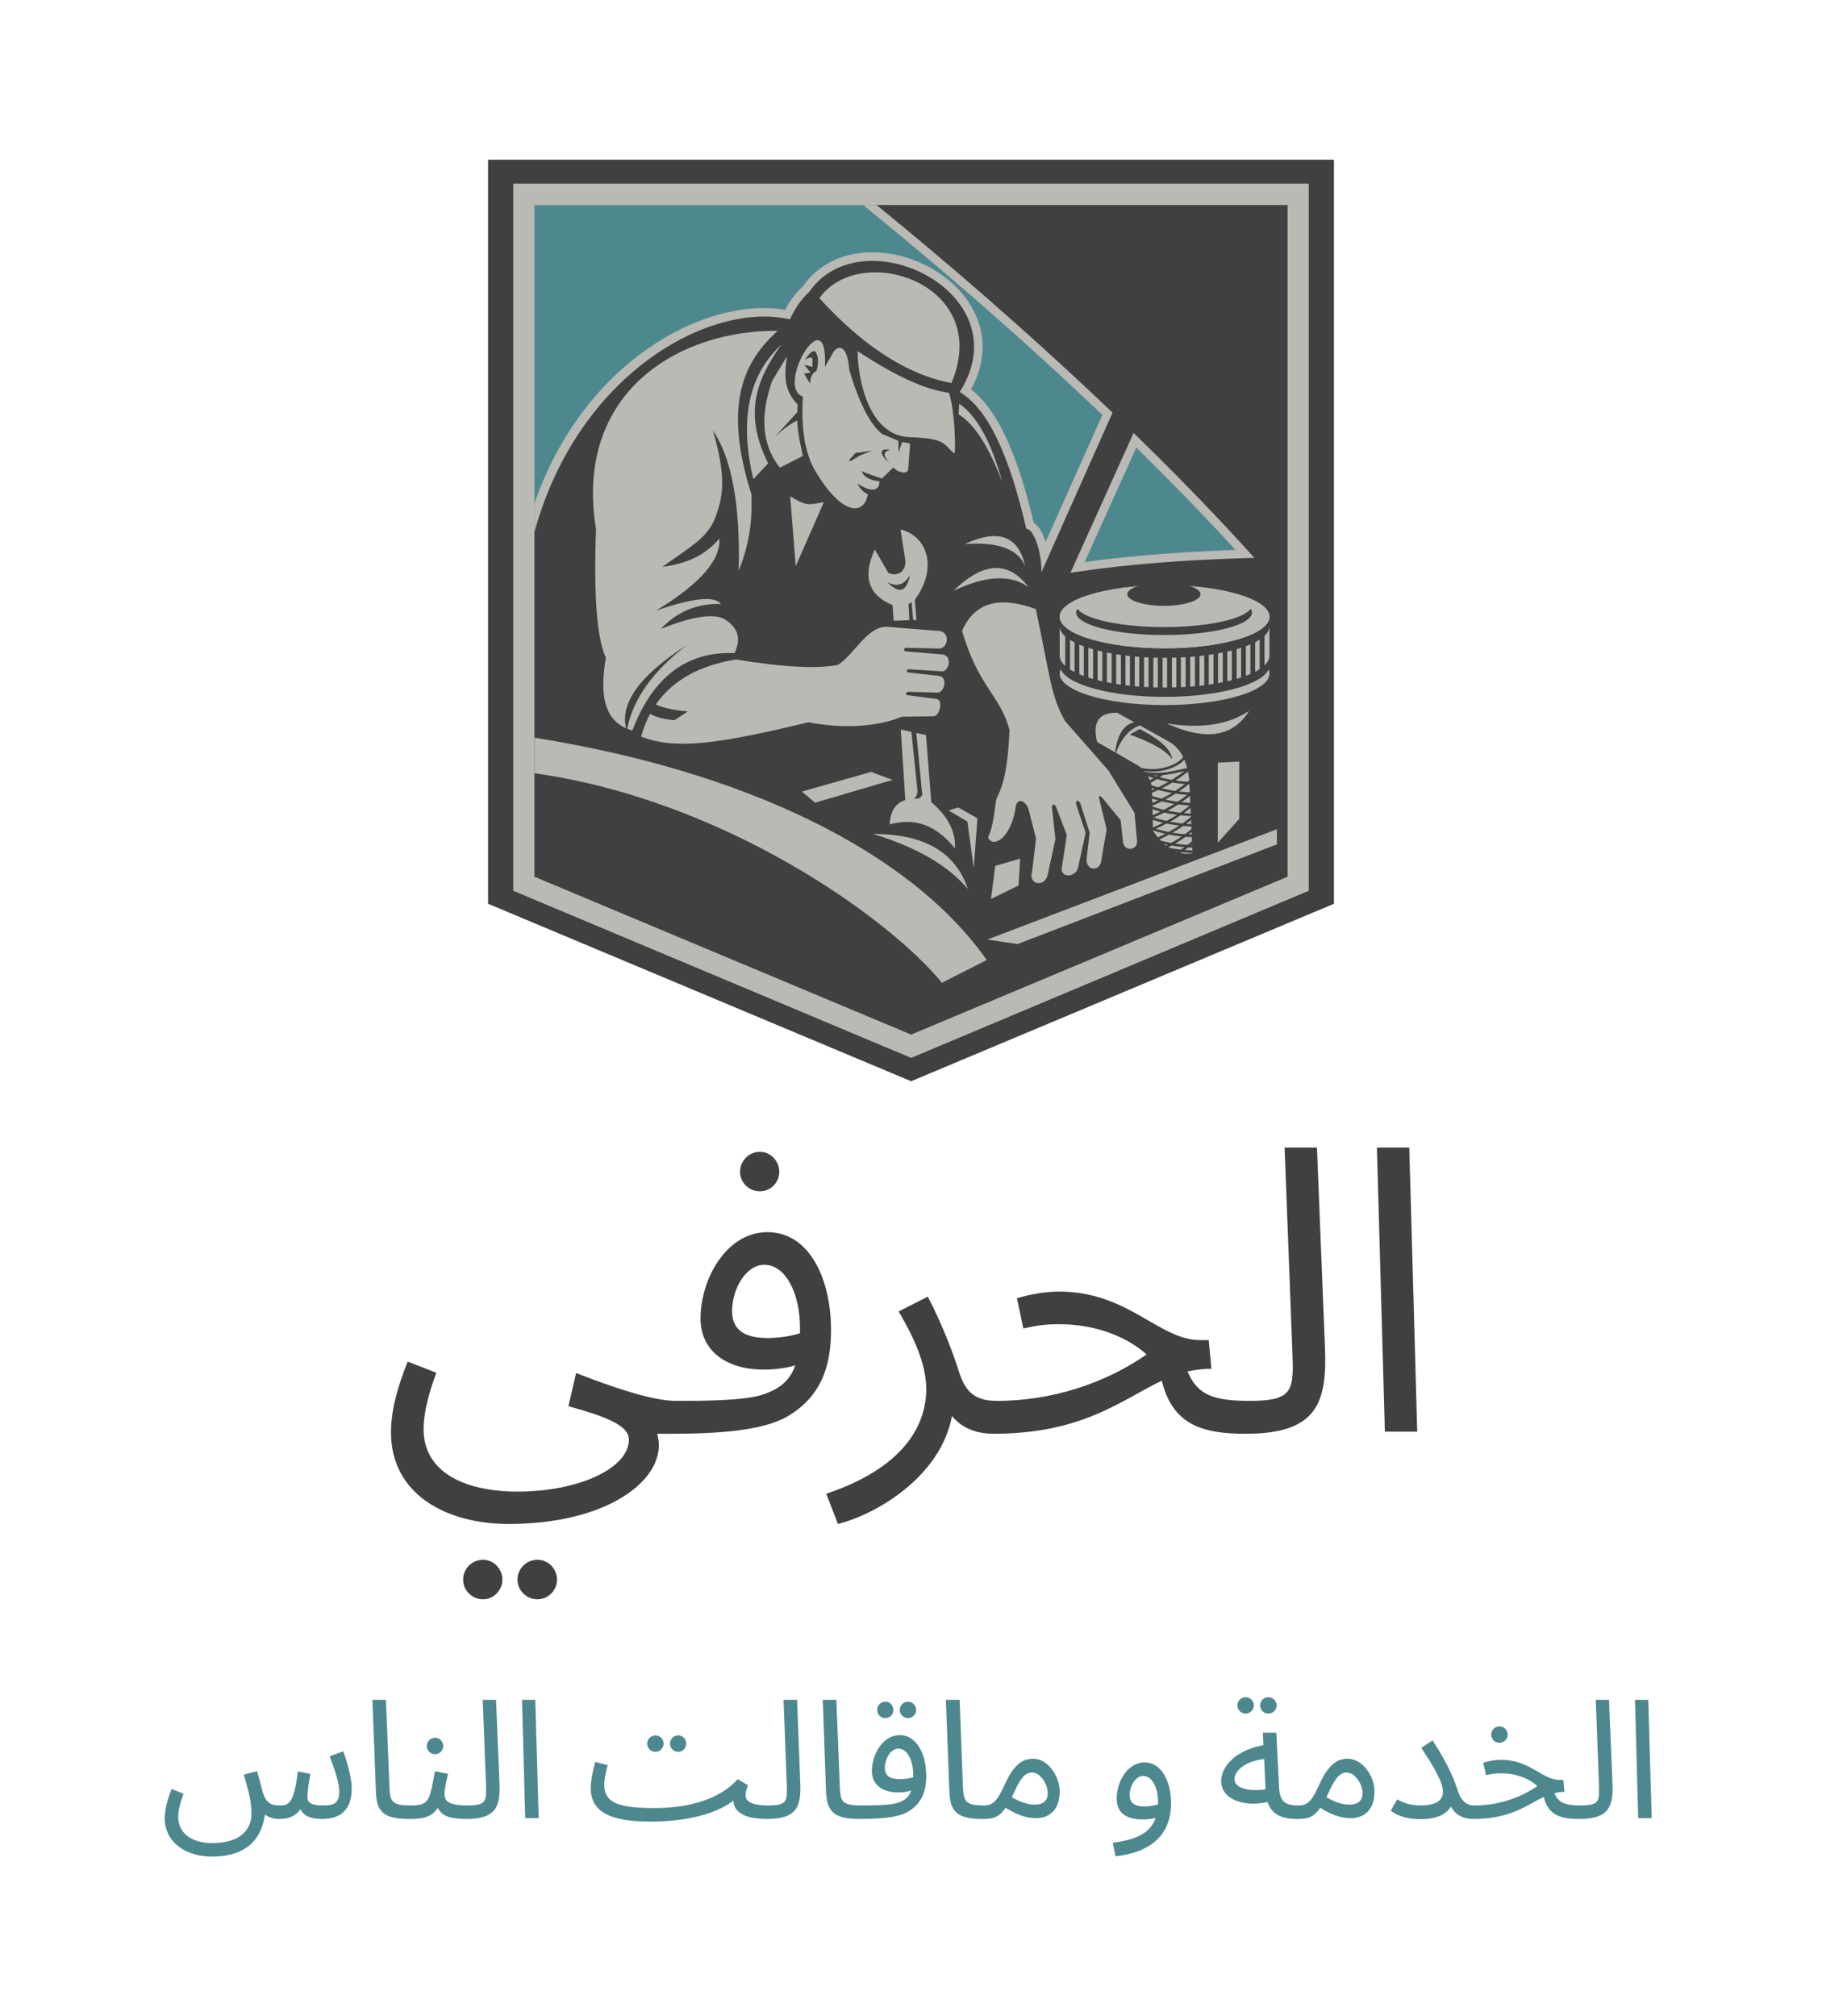 <svg xmlns="http://www.w3.org/2000/svg" version="1.1" xmlns:xlink="http://www.w3.org/1999/xlink" xmlns:svgjs="http://svgjs.dev/svgjs" viewBox="0 0 6.869 7.601"><g transform="matrix(1,0,0,1,0.602,4.326)"><g><path d=" M 0.872 1.073 C 0.872 1.306 1.078 1.419 1.316 1.419 C 1.67 1.419 1.882 1.269 1.882 1.122 C 1.882 1.104 1.879 1.097 1.876 1.079 L 1.931 1.079 C 1.975 1.079 2.006 1.047 2.006 1.014 C 2.006 0.982 1.988 0.955 1.946 0.955 C 1.885 0.955 1.777 0.931 1.57 0.85 L 1.541 0.975 C 1.685 1.015 1.769 1.048 1.769 1.101 C 1.769 1.209 1.58 1.297 1.349 1.297 C 1.157 1.297 0.995 1.228 0.995 1.062 C 0.995 1.002 1.012 0.933 1.043 0.849 L 0.935 0.807 C 0.892 0.913 0.872 1 0.872 1.073 M 1.424 1.703 C 1.465 1.703 1.498 1.669 1.498 1.629 C 1.498 1.588 1.465 1.554 1.424 1.554 C 1.382 1.554 1.349 1.588 1.349 1.629 C 1.349 1.669 1.382 1.703 1.424 1.703 M 1.219 1.703 C 1.259 1.703 1.292 1.669 1.292 1.629 C 1.292 1.588 1.259 1.554 1.219 1.554 C 1.177 1.554 1.144 1.588 1.144 1.629 C 1.144 1.669 1.177 1.703 1.219 1.703 M 2.263 0.165 C 2.303 0.165 2.336 0.132 2.336 0.091 C 2.336 0.051 2.303 0.016 2.263 0.016 C 2.221 0.016 2.188 0.051 2.188 0.091 C 2.188 0.132 2.221 0.165 2.263 0.165 M 1.928 1.079 C 2.101 1.079 2.273 1.068 2.366 1.014 C 2.485 0.944 2.531 0.838 2.531 0.688 C 2.531 0.499 2.452 0.319 2.291 0.319 C 2.138 0.319 2.039 0.493 2.039 0.646 C 2.039 0.757 2.125 0.837 2.278 0.837 C 2.318 0.837 2.36 0.832 2.396 0.821 C 2.377 0.877 2.339 0.909 2.275 0.931 C 2.204 0.955 2.042 0.955 1.943 0.955 M 2.158 0.616 C 2.158 0.535 2.209 0.442 2.279 0.442 C 2.363 0.442 2.414 0.555 2.414 0.679 C 2.414 0.687 2.414 0.694 2.414 0.7 C 2.377 0.712 2.332 0.718 2.291 0.718 C 2.194 0.718 2.158 0.679 2.158 0.616 M 2.557 1.419 C 2.707 1.381 2.945 1.238 2.987 1.012 C 3.019 1.051 3.068 1.079 3.145 1.079 C 3.188 1.079 3.22 1.047 3.22 1.014 C 3.22 0.982 3.202 0.955 3.16 0.955 C 3.082 0.955 3.04 0.931 3.013 0.844 C 2.99 0.771 2.951 0.669 2.896 0.562 L 2.786 0.618 C 2.839 0.708 2.89 0.813 2.89 0.91 C 2.89 1.048 2.804 1.208 2.513 1.305 M 3.142 1.079 C 3.481 1.079 3.626 0.951 3.778 0.879 C 3.82 1.05 3.937 1.079 4.097 1.079 C 4.141 1.079 4.172 1.047 4.172 1.014 C 4.172 0.982 4.154 0.955 4.112 0.955 C 3.974 0.955 3.913 0.934 3.875 0.844 C 3.904 0.838 3.932 0.834 3.965 0.834 L 3.955 0.726 L 3.923 0.726 C 3.767 0.726 3.653 0.543 3.391 0.543 C 3.34 0.543 3.286 0.552 3.232 0.568 L 3.256 0.682 C 3.31 0.67 3.341 0.666 3.391 0.666 C 3.526 0.666 3.643 0.711 3.721 0.78 C 3.56 0.891 3.362 0.955 3.155 0.955 M 4.094 1.079 C 4.364 1.079 4.402 0.963 4.393 0.75 L 4.363 0 L 4.241 0 L 4.27 0.763 C 4.276 0.915 4.277 0.955 4.108 0.955 M 4.619 1.071 L 4.741 1.071 L 4.711 0 L 4.589 0" fill="#404040" fill-rule="nonzero"></path></g><g><path d=" M 0.196 2.673 C 0.343 2.673 0.386 2.591 0.397 2.514 C 0.409 2.524 0.426 2.531 0.45 2.531 C 0.489 2.531 0.512 2.52 0.531 2.494 C 0.542 2.519 0.568 2.531 0.613 2.531 C 0.677 2.531 0.724 2.501 0.724 2.416 C 0.724 2.379 0.708 2.317 0.692 2.276 L 0.641 2.295 C 0.659 2.343 0.677 2.395 0.677 2.426 C 0.677 2.477 0.652 2.48 0.614 2.48 C 0.564 2.48 0.557 2.465 0.557 2.447 C 0.557 2.426 0.564 2.383 0.568 2.361 L 0.521 2.352 C 0.506 2.474 0.486 2.48 0.453 2.48 C 0.421 2.48 0.402 2.474 0.388 2.428 C 0.384 2.415 0.381 2.398 0.367 2.351 L 0.317 2.364 C 0.331 2.414 0.346 2.457 0.346 2.512 C 0.346 2.565 0.311 2.622 0.198 2.622 C 0.127 2.622 0.07 2.589 0.07 2.524 C 0.07 2.499 0.077 2.471 0.09 2.436 L 0.045 2.418 C 0.027 2.463 0.019 2.499 0.019 2.529 C 0.019 2.62 0.101 2.673 0.196 2.673 M 0.939 2.531 C 0.957 2.531 0.97 2.518 0.97 2.504 C 0.97 2.491 0.963 2.48 0.945 2.48 C 0.873 2.48 0.868 2.465 0.866 2.404 L 0.853 2.082 L 0.802 2.082 L 0.815 2.424 C 0.817 2.499 0.838 2.531 0.939 2.531 M 1.038 2.287 C 1.055 2.287 1.069 2.273 1.069 2.256 C 1.069 2.239 1.055 2.225 1.038 2.225 C 1.021 2.225 1.007 2.239 1.007 2.256 C 1.007 2.273 1.021 2.287 1.038 2.287 M 0.941 2.531 C 0.996 2.531 1.025 2.524 1.049 2.489 C 1.061 2.517 1.089 2.531 1.155 2.531 C 1.173 2.531 1.186 2.518 1.186 2.504 C 1.186 2.491 1.179 2.48 1.161 2.48 C 1.083 2.48 1.074 2.461 1.074 2.436 C 1.074 2.416 1.082 2.383 1.087 2.361 L 1.038 2.351 C 1.017 2.462 1.017 2.48 0.947 2.48 M 1.157 2.531 C 1.269 2.531 1.285 2.483 1.281 2.394 L 1.268 2.082 L 1.218 2.082 L 1.23 2.4 C 1.232 2.463 1.233 2.48 1.162 2.48 M 1.378 2.528 L 1.429 2.528 L 1.416 2.082 L 1.366 2.082 M 1.955 2.278 C 1.972 2.278 1.985 2.264 1.985 2.247 C 1.985 2.23 1.972 2.216 1.955 2.216 C 1.937 2.216 1.924 2.23 1.924 2.247 C 1.924 2.264 1.937 2.278 1.955 2.278 M 1.869 2.278 C 1.886 2.278 1.9 2.264 1.9 2.247 C 1.9 2.23 1.886 2.216 1.869 2.216 C 1.852 2.216 1.838 2.23 1.838 2.247 C 1.838 2.264 1.852 2.278 1.869 2.278 M 1.85 2.541 C 1.979 2.541 2.094 2.515 2.163 2.462 C 2.164 2.511 2.216 2.531 2.289 2.531 C 2.307 2.531 2.32 2.518 2.32 2.504 C 2.32 2.491 2.313 2.48 2.295 2.48 C 2.225 2.48 2.209 2.461 2.209 2.443 C 2.209 2.434 2.21 2.424 2.218 2.404 L 2.179 2.381 C 2.101 2.469 1.967 2.49 1.866 2.49 C 1.717 2.49 1.676 2.465 1.676 2.4 C 1.676 2.379 1.684 2.347 1.689 2.328 L 1.642 2.316 C 1.634 2.348 1.625 2.384 1.625 2.414 C 1.625 2.506 1.701 2.541 1.85 2.541 M 2.291 2.531 C 2.403 2.531 2.419 2.483 2.415 2.394 L 2.403 2.082 L 2.352 2.082 L 2.364 2.4 C 2.366 2.463 2.367 2.48 2.296 2.48 M 2.637 2.531 C 2.655 2.531 2.668 2.518 2.668 2.504 C 2.668 2.491 2.66 2.48 2.643 2.48 C 2.571 2.48 2.566 2.465 2.564 2.404 L 2.551 2.082 L 2.5 2.082 L 2.512 2.424 C 2.515 2.499 2.536 2.531 2.637 2.531 M 2.821 2.151 C 2.838 2.151 2.852 2.137 2.852 2.12 C 2.852 2.103 2.838 2.089 2.821 2.089 C 2.804 2.089 2.79 2.103 2.79 2.12 C 2.79 2.137 2.804 2.151 2.821 2.151 M 2.736 2.151 C 2.753 2.151 2.766 2.137 2.766 2.12 C 2.766 2.103 2.753 2.089 2.736 2.089 C 2.718 2.089 2.705 2.103 2.705 2.12 C 2.705 2.137 2.718 2.151 2.736 2.151 M 2.638 2.531 C 2.71 2.531 2.782 2.527 2.821 2.504 C 2.87 2.475 2.89 2.431 2.89 2.369 C 2.89 2.29 2.856 2.215 2.79 2.215 C 2.726 2.215 2.685 2.288 2.685 2.351 C 2.685 2.398 2.72 2.431 2.784 2.431 C 2.801 2.431 2.818 2.429 2.833 2.424 C 2.825 2.448 2.81 2.461 2.783 2.47 C 2.753 2.48 2.686 2.48 2.645 2.48 M 2.734 2.339 C 2.734 2.305 2.755 2.266 2.785 2.266 C 2.82 2.266 2.841 2.313 2.841 2.365 C 2.841 2.368 2.841 2.371 2.841 2.374 C 2.825 2.379 2.806 2.381 2.79 2.381 C 2.749 2.381 2.734 2.365 2.734 2.339 M 3.101 2.531 C 3.119 2.531 3.132 2.518 3.132 2.504 C 3.132 2.491 3.125 2.48 3.107 2.48 C 3.036 2.48 3.031 2.465 3.028 2.404 L 3.016 2.082 L 2.964 2.082 L 2.977 2.424 C 2.979 2.499 3.001 2.531 3.101 2.531 M 3.103 2.531 C 3.138 2.531 3.163 2.528 3.189 2.489 C 3.245 2.524 3.28 2.528 3.305 2.528 C 3.348 2.528 3.393 2.503 3.393 2.427 C 3.393 2.37 3.349 2.304 3.293 2.304 C 3.257 2.304 3.222 2.321 3.186 2.401 C 3.159 2.46 3.143 2.48 3.109 2.48 M 3.22 2.434 C 3.248 2.37 3.266 2.356 3.289 2.356 C 3.319 2.356 3.348 2.398 3.348 2.434 C 3.348 2.459 3.335 2.477 3.299 2.477 C 3.279 2.477 3.249 2.471 3.213 2.449 C 3.215 2.444 3.217 2.439 3.22 2.434 M 3.604 2.672 C 3.741 2.656 3.813 2.588 3.813 2.471 C 3.813 2.393 3.779 2.318 3.713 2.318 C 3.649 2.318 3.608 2.39 3.608 2.454 C 3.608 2.508 3.643 2.533 3.707 2.533 C 3.723 2.533 3.74 2.531 3.755 2.527 C 3.733 2.59 3.672 2.61 3.593 2.621 M 3.657 2.441 C 3.657 2.408 3.678 2.369 3.708 2.369 C 3.743 2.369 3.764 2.416 3.764 2.468 C 3.764 2.471 3.764 2.474 3.764 2.476 C 3.748 2.481 3.729 2.484 3.713 2.484 C 3.672 2.484 3.657 2.468 3.657 2.441 M 4.18 2.134 C 4.197 2.134 4.211 2.12 4.211 2.103 C 4.211 2.086 4.197 2.072 4.18 2.072 C 4.162 2.072 4.149 2.086 4.149 2.103 C 4.149 2.12 4.162 2.134 4.18 2.134 M 4.094 2.134 C 4.111 2.134 4.125 2.12 4.125 2.103 C 4.125 2.086 4.111 2.072 4.094 2.072 C 4.077 2.072 4.063 2.086 4.063 2.103 C 4.063 2.12 4.077 2.134 4.094 2.134 M 4.287 2.531 C 4.306 2.531 4.319 2.518 4.319 2.504 C 4.319 2.491 4.311 2.48 4.294 2.48 C 4.249 2.48 4.223 2.471 4.22 2.412 L 4.21 2.206 L 4.159 2.206 L 4.161 2.253 C 4.073 2.268 4.002 2.322 4.002 2.389 C 4.002 2.457 4.088 2.488 4.177 2.467 C 4.192 2.516 4.233 2.531 4.287 2.531 M 4.052 2.381 C 4.052 2.35 4.092 2.313 4.164 2.305 L 4.169 2.419 C 4.122 2.428 4.052 2.42 4.052 2.381 M 4.289 2.531 C 4.324 2.531 4.349 2.528 4.375 2.489 C 4.431 2.524 4.467 2.528 4.491 2.528 C 4.535 2.528 4.58 2.503 4.58 2.427 C 4.58 2.37 4.535 2.304 4.479 2.304 C 4.443 2.304 4.408 2.321 4.372 2.401 C 4.345 2.46 4.33 2.48 4.295 2.48 M 4.406 2.434 C 4.434 2.37 4.453 2.356 4.475 2.356 C 4.505 2.356 4.535 2.398 4.535 2.434 C 4.535 2.459 4.521 2.477 4.485 2.477 C 4.465 2.477 4.435 2.471 4.399 2.449 C 4.401 2.444 4.403 2.439 4.406 2.434 M 4.753 2.48 C 4.713 2.48 4.682 2.468 4.666 2.457 L 4.641 2.5 C 4.666 2.52 4.707 2.532 4.753 2.532 C 4.817 2.532 4.852 2.512 4.868 2.484 C 4.886 2.519 4.919 2.531 4.951 2.531 C 4.969 2.531 4.982 2.518 4.982 2.504 C 4.982 2.491 4.974 2.48 4.957 2.48 C 4.937 2.48 4.909 2.475 4.892 2.419 C 4.877 2.37 4.847 2.309 4.799 2.235 L 4.756 2.263 C 4.801 2.329 4.838 2.394 4.838 2.427 C 4.838 2.46 4.815 2.48 4.753 2.48 M 5.051 2.244 C 5.068 2.244 5.082 2.23 5.082 2.213 C 5.082 2.196 5.068 2.182 5.051 2.182 C 5.033 2.182 5.02 2.196 5.02 2.213 C 5.02 2.23 5.033 2.244 5.051 2.244 M 4.953 2.531 C 5.094 2.531 5.155 2.478 5.218 2.448 C 5.235 2.519 5.284 2.531 5.351 2.531 C 5.369 2.531 5.382 2.518 5.382 2.504 C 5.382 2.491 5.375 2.48 5.357 2.48 C 5.3 2.48 5.274 2.471 5.258 2.434 C 5.27 2.431 5.282 2.429 5.296 2.429 L 5.292 2.384 L 5.278 2.384 C 5.213 2.384 5.166 2.308 5.057 2.308 C 5.035 2.308 5.013 2.312 4.99 2.319 L 5 2.366 C 5.023 2.361 5.036 2.359 5.057 2.359 C 5.113 2.359 5.162 2.378 5.194 2.407 C 5.127 2.453 5.045 2.48 4.958 2.48 M 5.352 2.531 C 5.465 2.531 5.481 2.483 5.477 2.394 L 5.464 2.082 L 5.414 2.082 L 5.426 2.4 C 5.428 2.463 5.429 2.48 5.358 2.48 M 5.574 2.528 L 5.625 2.528 L 5.612 2.082 L 5.562 2.082" fill="#4e888f" fill-rule="nonzero"></path></g><g clip-path="url(&quot;#SvgjsClipPath1001&quot;)"><g clip-path="url(&quot;#SvgjsClipPath100069df8171-0860-4ad0-9bf6-311dab91cf56&quot;)"><path d=" M 1.238 -3.724 L 1.238 -0.919 L 2.833 -0.25 L 4.427 -0.919 L 4.427 -3.724 Z" fill="#404040" transform="matrix(1,0,0,1,0,0)" fill-rule="nonzero"></path></g><g clip-path="url(&quot;#SvgjsClipPath100069df8171-0860-4ad0-9bf6-311dab91cf56&quot;)"><path d=" M 1.333 -0.968 L 1.333 -3.634 L 4.332 -3.634 L 4.332 -0.968 L 2.833 -0.338 Z" fill="#bab9b4" transform="matrix(1,0,0,1,0,0)" fill-rule="nonzero"></path></g><g clip-path="url(&quot;#SvgjsClipPath100069df8171-0860-4ad0-9bf6-311dab91cf56&quot;)"><path d=" M 2.833 -0.426 L 4.252 -1.021 L 4.252 -3.553 L 1.413 -3.553 L 1.413 -1.021 Z" fill="#4e888f" transform="matrix(1,0,0,1,0,0)" fill-rule="nonzero"></path></g><g clip-path="url(&quot;#ab59b0fa7-825c-4092-b244-178f91f20e8d69df8171-0860-4ad0-9bf6-311dab91cf56&quot;)"><path d=" M 3.682 -2.639 L 3.487 -2.207 C 3.621 -2.226 3.808 -2.244 4.056 -2.253 C 3.946 -2.373 3.82 -2.503 3.682 -2.639 M 3.34 -2.283 L 3.554 -2.762 C 3.297 -3.007 3.003 -3.267 2.683 -3.528 L 2.652 -3.553 L 4.252 -3.553 L 4.252 -1.021 L 2.833 -0.426 L 1.413 -1.021 L 1.413 -2.428 C 1.597 -2.963 2.057 -3.209 2.358 -3.158 C 2.372 -3.185 2.392 -3.216 2.426 -3.248 C 2.539 -3.408 2.76 -3.401 2.912 -3.313 C 3.062 -3.227 3.165 -3.054 3.059 -2.858 C 3.167 -2.775 3.239 -2.591 3.295 -2.356 C 3.305 -2.349 3.313 -2.34 3.318 -2.332 C 3.327 -2.318 3.334 -2.301 3.34 -2.283" fill="#bab9b4" transform="matrix(1,0,0,1,0,0)" fill-rule="nonzero"></path></g><g clip-path="url(&quot;#ab59b0fa7-825c-4092-b244-178f91f20e8d69df8171-0860-4ad0-9bf6-311dab91cf56&quot;)"><path d=" M 4.127 -2.223 C 3.787 -2.602 3.287 -3.077 2.703 -3.553 L 4.252 -3.553 L 4.252 -1.021 L 2.833 -0.426 L 1.413 -1.021 L 1.413 -2.321 C 1.579 -2.922 2.079 -3.191 2.376 -3.122 C 2.39 -3.151 2.409 -3.189 2.45 -3.227 C 2.648 -3.513 3.253 -3.222 3.016 -2.848 C 3.127 -2.783 3.206 -2.597 3.267 -2.333 C 3.305 -2.329 3.334 -2.2 3.321 -2.146 C 3.444 -2.172 3.704 -2.212 4.127 -2.223" fill="#404040" transform="matrix(1,0,0,1,0,0)" fill-rule="nonzero"></path></g><g clip-path="url(&quot;#SvgjsClipPath100069df8171-0860-4ad0-9bf6-311dab91cf56&quot;)"><path d=" M 3.606 -2.801 L 3.31 -2.137 L 3.418 -2.132 L 3.701 -2.759 Z" fill="#404040" transform="matrix(1,0,0,1,0,0)" fill-rule="nonzero"></path></g><g clip-path="url(&quot;#bb59b0fa7-825c-4092-b244-178f91f20e8d69df8171-0860-4ad0-9bf6-311dab91cf56&quot;)"><path d=" M 2.985 -2.882 C 3.143 -3.258 2.64 -3.418 2.487 -3.202 C 2.653 -3.02 2.819 -2.913 2.985 -2.882" fill="#bab9b4" transform="matrix(1,0,0,1,0,0)" fill-rule="nonzero"></path></g><g clip-path="url(&quot;#bb59b0fa7-825c-4092-b244-178f91f20e8d69df8171-0860-4ad0-9bf6-311dab91cf56&quot;)"><path d=" M 2.976 -2.845 C 2.884 -2.858 2.781 -2.905 2.631 -3.002 C 2.633 -2.881 2.679 -2.683 2.827 -2.678 C 2.971 -2.673 2.952 -2.65 2.997 -2.616 C 3.001 -2.646 2.997 -2.78 2.976 -2.845" fill="#bab9b4" transform="matrix(1,0,0,1,0,0)" fill-rule="nonzero"></path></g><g clip-path="url(&quot;#bb59b0fa7-825c-4092-b244-178f91f20e8d69df8171-0860-4ad0-9bf6-311dab91cf56&quot;)"><path d=" M 2.829 -2.654 L 2.822 -2.556 C 2.818 -2.536 2.781 -2.545 2.766 -2.564 L 2.723 -2.522 C 2.723 -2.522 2.655 -2.544 2.645 -2.551 C 2.656 -2.527 2.679 -2.515 2.713 -2.512 C 2.716 -2.482 2.691 -2.463 2.631 -2.503 C 2.636 -2.491 2.648 -2.472 2.67 -2.463 C 2.654 -2.375 2.564 -2.388 2.465 -2.562 C 2.431 -2.628 2.418 -2.718 2.425 -2.831 C 2.319 -2.868 2.521 -3.208 2.508 -2.943 L 2.54 -2.999 C 2.552 -3.018 2.591 -3.04 2.6 -2.931 C 2.651 -2.758 2.701 -2.709 2.722 -2.691 L 2.785 -2.664 L 2.786 -2.62 L 2.799 -2.66 Z" fill="#bab9b4" transform="matrix(1,0,0,1,0,0)" fill-rule="nonzero"></path></g><g clip-path="url(&quot;#bb59b0fa7-825c-4092-b244-178f91f20e8d69df8171-0860-4ad0-9bf6-311dab91cf56&quot;)"><path d=" M 2.365 -2.983 L 2.309 -2.89 C 2.262 -2.757 2.271 -2.648 2.338 -2.563 L 2.425 -2.607 C 2.407 -2.689 2.4 -2.722 2.405 -2.801 C 2.356 -2.853 2.353 -2.902 2.365 -2.983" fill="#bab9b4" transform="matrix(1,0,0,1,0,0)" fill-rule="nonzero"></path></g><g clip-path="url(&quot;#bb59b0fa7-825c-4092-b244-178f91f20e8d69df8171-0860-4ad0-9bf6-311dab91cf56&quot;)"><path d=" M 2.33 -3.079 C 1.955 -3.082 1.561 -2.846 1.645 -2.331 C 1.636 -2.082 1.648 -1.92 1.682 -1.847 C 1.657 -1.697 1.678 -1.602 1.782 -1.572 C 1.859 -1.774 1.987 -1.871 2.167 -1.864 C 2.192 -1.915 2.182 -1.956 2.137 -1.987 C 2.098 -2.016 2.016 -2.006 1.889 -1.955 C 1.952 -2.021 2.027 -2.052 2.116 -2.049 C 2.092 -2.081 2.01 -2.072 1.871 -2.024 C 2.036 -2.124 2.116 -2.215 2.11 -2.296 C 2.061 -2.236 1.989 -2.201 1.895 -2.189 C 2.007 -2.269 2.053 -2.292 2.088 -2.359 C 2.129 -2.456 2.135 -2.53 2.086 -2.703 C 2.157 -2.598 2.189 -2.422 2.183 -2.175 C 2.233 -2.296 2.233 -2.398 2.231 -2.462 C 2.121 -2.809 2.206 -2.966 2.33 -3.079" fill="#bab9b4" transform="matrix(1,0,0,1,0,0)" fill-rule="nonzero"></path></g><g clip-path="url(&quot;#bb59b0fa7-825c-4092-b244-178f91f20e8d69df8171-0860-4ad0-9bf6-311dab91cf56&quot;)"><path d=" M 2.943 -1.947 L 2.743 -1.963 C 2.668 -1.966 2.622 -1.863 2.558 -1.82 C 2.482 -1.804 2.354 -1.81 2.172 -1.84 C 1.979 -1.808 1.86 -1.711 1.815 -1.549 C 1.945 -1.499 2.1 -1.52 2.445 -1.603 C 2.671 -1.561 2.796 -1.624 2.796 -1.624 L 2.92 -1.626 C 2.941 -1.629 2.954 -1.687 2.93 -1.691 L 2.821 -1.705 C 2.81 -1.708 2.811 -1.714 2.821 -1.718 L 2.935 -1.715 C 2.959 -1.718 2.971 -1.773 2.939 -1.778 L 2.822 -1.791 C 2.814 -1.794 2.814 -1.8 2.823 -1.803 L 2.953 -1.795 C 2.979 -1.803 2.987 -1.855 2.95 -1.859 L 2.815 -1.87 C 2.804 -1.87 2.802 -1.883 2.815 -1.884 L 2.94 -1.881 C 2.973 -1.884 2.979 -1.939 2.943 -1.947" fill="#bab9b4" transform="matrix(1,0,0,1,0,0)" fill-rule="nonzero"></path></g><g clip-path="url(&quot;#bb59b0fa7-825c-4092-b244-178f91f20e8d69df8171-0860-4ad0-9bf6-311dab91cf56&quot;)"><path d=" M 2.847 -2.065 L 2.853 -1.989 L 2.767 -1.986 L 2.763 -2.045 C 2.676 -2.08 2.647 -2.148 2.696 -2.255 L 2.747 -2.166 C 2.782 -2.15 2.819 -2.173 2.81 -2.221 L 2.793 -2.33 C 2.891 -2.307 2.937 -2.189 2.847 -2.065" fill="#bab9b4" transform="matrix(1,0,0,1,0,0)" fill-rule="nonzero"></path></g><g clip-path="url(&quot;#bb59b0fa7-825c-4092-b244-178f91f20e8d69df8171-0860-4ad0-9bf6-311dab91cf56&quot;)"><path d=" M 2.811 -1.31 L 2.794 -1.576 L 2.889 -1.555 L 2.909 -1.302 C 2.973 -1.248 3.002 -1.189 2.998 -1.128 C 2.928 -1.215 2.847 -1.245 2.752 -1.218 C 2.755 -1.269 2.775 -1.299 2.811 -1.31" fill="#bab9b4" transform="matrix(1,0,0,1,0,0)" fill-rule="nonzero"></path></g><g clip-path="url(&quot;#bb59b0fa7-825c-4092-b244-178f91f20e8d69df8171-0860-4ad0-9bf6-311dab91cf56&quot;)"><path d=" M 3.61 -1.639 C 3.541 -1.641 3.516 -1.604 3.534 -1.529 L 3.692 -1.438 C 3.718 -1.417 3.741 -1.383 3.741 -1.349 L 3.745 -1.194 C 3.79 -1.127 3.84 -1.099 3.894 -1.11 L 3.882 -1.371 C 3.88 -1.428 3.862 -1.497 3.807 -1.529 Z" fill="#bab9b4" transform="matrix(1,0,0,1,0,0)" fill-rule="nonzero"></path></g><g clip-path="url(&quot;#bb59b0fa7-825c-4092-b244-178f91f20e8d69df8171-0860-4ad0-9bf6-311dab91cf56&quot;)"><path d=" M 3.789 -2.12 C 4.007 -2.12 4.184 -2.066 4.184 -2.001 C 4.184 -1.935 4.007 -1.882 3.789 -1.882 C 3.57 -1.882 3.393 -1.935 3.393 -2.001 C 3.393 -2.066 3.57 -2.12 3.789 -2.12" fill="#bab9b4" transform="matrix(1,0,0,1,0,0)" fill-rule="nonzero"></path></g><g clip-path="url(&quot;#bb59b0fa7-825c-4092-b244-178f91f20e8d69df8171-0860-4ad0-9bf6-311dab91cf56&quot;)"><path d=" M 3.393 -1.787 C 3.393 -1.792 3.394 -1.797 3.397 -1.803 C 3.422 -1.744 3.588 -1.699 3.789 -1.699 C 3.989 -1.699 4.155 -1.744 4.181 -1.803 C 4.183 -1.797 4.184 -1.792 4.184 -1.787 C 4.184 -1.721 4.007 -1.668 3.789 -1.668 C 3.57 -1.668 3.393 -1.721 3.393 -1.787" fill="#bab9b4" transform="matrix(1,0,0,1,0,0)" fill-rule="nonzero"></path></g><g clip-path="url(&quot;#bb59b0fa7-825c-4092-b244-178f91f20e8d69df8171-0860-4ad0-9bf6-311dab91cf56&quot;)"><path d=" M 3.393 -1.854 L 3.393 -1.965 C 3.393 -1.9 3.57 -1.846 3.789 -1.846 C 4.007 -1.846 4.184 -1.9 4.184 -1.965 L 4.184 -1.854 C 4.184 -1.788 4.007 -1.734 3.789 -1.734 C 3.57 -1.734 3.393 -1.788 3.393 -1.854" fill="#bab9b4" transform="matrix(1,0,0,1,0,0)" fill-rule="nonzero"></path></g><g clip-path="url(&quot;#SvgjsClipPath100069df8171-0860-4ad0-9bf6-311dab91cf56&quot;)"><path d=" M 3.414 -1.936 L 3.432 -1.936 L 3.432 -1.798 L 3.414 -1.798 Z" fill="#404040" transform="matrix(1,0,0,1,0,0)" fill-rule="nonzero"></path></g><g clip-path="url(&quot;#SvgjsClipPath100069df8171-0860-4ad0-9bf6-311dab91cf56&quot;)"><path d=" M 3.449 -1.781 L 3.449 -1.919 L 3.467 -1.919 L 3.467 -1.781 Z" fill="#404040" transform="matrix(1,0,0,1,0,0)" fill-rule="nonzero"></path></g><g clip-path="url(&quot;#SvgjsClipPath100069df8171-0860-4ad0-9bf6-311dab91cf56&quot;)"><path d=" M 3.484 -1.761 L 3.484 -1.899 L 3.501 -1.899 L 3.501 -1.761 Z" fill="#404040" transform="matrix(1,0,0,1,0,0)" fill-rule="nonzero"></path></g><g clip-path="url(&quot;#SvgjsClipPath100069df8171-0860-4ad0-9bf6-311dab91cf56&quot;)"><path d=" M 3.519 -1.749 L 3.519 -1.888 L 3.536 -1.888 L 3.536 -1.749 Z" fill="#404040" transform="matrix(1,0,0,1,0,0)" fill-rule="nonzero"></path></g><g clip-path="url(&quot;#SvgjsClipPath100069df8171-0860-4ad0-9bf6-311dab91cf56&quot;)"><path d=" M 3.554 -1.744 L 3.554 -1.882 L 3.571 -1.882 L 3.571 -1.744 Z" fill="#404040" transform="matrix(1,0,0,1,0,0)" fill-rule="nonzero"></path></g><g clip-path="url(&quot;#SvgjsClipPath100069df8171-0860-4ad0-9bf6-311dab91cf56&quot;)"><path d=" M 3.589 -1.734 L 3.589 -1.872 L 3.606 -1.872 L 3.606 -1.734 Z" fill="#404040" transform="matrix(1,0,0,1,0,0)" fill-rule="nonzero"></path></g><g clip-path="url(&quot;#SvgjsClipPath100069df8171-0860-4ad0-9bf6-311dab91cf56&quot;)"><path d=" M 3.624 -1.729 L 3.624 -1.867 L 3.641 -1.867 L 3.641 -1.729 Z" fill="#404040" transform="matrix(1,0,0,1,0,0)" fill-rule="nonzero"></path></g><g clip-path="url(&quot;#SvgjsClipPath100069df8171-0860-4ad0-9bf6-311dab91cf56&quot;)"><path d=" M 3.658 -1.729 L 3.658 -1.867 L 3.676 -1.867 L 3.676 -1.729 Z" fill="#404040" transform="matrix(1,0,0,1,0,0)" fill-rule="nonzero"></path></g><g clip-path="url(&quot;#SvgjsClipPath100069df8171-0860-4ad0-9bf6-311dab91cf56&quot;)"><path d=" M 3.693 -1.721 L 3.693 -1.859 L 3.711 -1.859 L 3.711 -1.721 Z" fill="#404040" transform="matrix(1,0,0,1,0,0)" fill-rule="nonzero"></path></g><g clip-path="url(&quot;#SvgjsClipPath100069df8171-0860-4ad0-9bf6-311dab91cf56&quot;)"><path d=" M 3.728 -1.721 L 3.728 -1.859 L 3.746 -1.859 L 3.746 -1.721 Z" fill="#404040" transform="matrix(1,0,0,1,0,0)" fill-rule="nonzero"></path></g><g clip-path="url(&quot;#SvgjsClipPath100069df8171-0860-4ad0-9bf6-311dab91cf56&quot;)"><path d=" M 3.763 -1.721 L 3.763 -1.859 L 3.781 -1.859 L 3.781 -1.721 Z" fill="#404040" transform="matrix(1,0,0,1,0,0)" fill-rule="nonzero"></path></g><g clip-path="url(&quot;#SvgjsClipPath100069df8171-0860-4ad0-9bf6-311dab91cf56&quot;)"><path d=" M 3.798 -1.727 L 3.798 -1.865 L 3.816 -1.865 L 3.816 -1.727 Z" fill="#404040" transform="matrix(1,0,0,1,0,0)" fill-rule="nonzero"></path></g><g clip-path="url(&quot;#SvgjsClipPath100069df8171-0860-4ad0-9bf6-311dab91cf56&quot;)"><path d=" M 3.833 -1.727 L 3.833 -1.865 L 3.85 -1.865 L 3.85 -1.727 Z" fill="#404040" transform="matrix(1,0,0,1,0,0)" fill-rule="nonzero"></path></g><g clip-path="url(&quot;#SvgjsClipPath100069df8171-0860-4ad0-9bf6-311dab91cf56&quot;)"><path d=" M 3.868 -1.727 L 3.868 -1.865 L 3.885 -1.865 L 3.885 -1.727 Z" fill="#404040" transform="matrix(1,0,0,1,0,0)" fill-rule="nonzero"></path></g><g clip-path="url(&quot;#SvgjsClipPath100069df8171-0860-4ad0-9bf6-311dab91cf56&quot;)"><path d=" M 3.903 -1.727 L 3.903 -1.865 L 3.92 -1.865 L 3.92 -1.727 Z" fill="#404040" transform="matrix(1,0,0,1,0,0)" fill-rule="nonzero"></path></g><g clip-path="url(&quot;#SvgjsClipPath100069df8171-0860-4ad0-9bf6-311dab91cf56&quot;)"><path d=" M 3.938 -1.735 L 3.938 -1.873 L 3.955 -1.873 L 3.955 -1.735 Z" fill="#404040" transform="matrix(1,0,0,1,0,0)" fill-rule="nonzero"></path></g><g clip-path="url(&quot;#SvgjsClipPath100069df8171-0860-4ad0-9bf6-311dab91cf56&quot;)"><path d=" M 3.973 -1.735 L 3.973 -1.873 L 3.99 -1.873 L 3.99 -1.735 Z" fill="#404040" transform="matrix(1,0,0,1,0,0)" fill-rule="nonzero"></path></g><g clip-path="url(&quot;#SvgjsClipPath100069df8171-0860-4ad0-9bf6-311dab91cf56&quot;)"><path d=" M 4.008 -1.748 L 4.008 -1.886 L 4.025 -1.886 L 4.025 -1.748 Z" fill="#404040" transform="matrix(1,0,0,1,0,0)" fill-rule="nonzero"></path></g><g clip-path="url(&quot;#SvgjsClipPath100069df8171-0860-4ad0-9bf6-311dab91cf56&quot;)"><path d=" M 4.042 -1.748 L 4.042 -1.886 L 4.06 -1.886 L 4.06 -1.748 Z" fill="#404040" transform="matrix(1,0,0,1,0,0)" fill-rule="nonzero"></path></g><g clip-path="url(&quot;#SvgjsClipPath100069df8171-0860-4ad0-9bf6-311dab91cf56&quot;)"><path d=" M 4.077 -1.763 L 4.077 -1.901 L 4.095 -1.901 L 4.095 -1.763 Z" fill="#404040" transform="matrix(1,0,0,1,0,0)" fill-rule="nonzero"></path></g><g clip-path="url(&quot;#SvgjsClipPath100069df8171-0860-4ad0-9bf6-311dab91cf56&quot;)"><path d=" M 4.112 -1.776 L 4.112 -1.914 L 4.13 -1.914 L 4.13 -1.776 Z" fill="#404040" transform="matrix(1,0,0,1,0,0)" fill-rule="nonzero"></path></g><g clip-path="url(&quot;#SvgjsClipPath100069df8171-0860-4ad0-9bf6-311dab91cf56&quot;)"><path d=" M 4.147 -1.936 L 4.165 -1.936 L 4.165 -1.798 L 4.147 -1.798 Z" fill="#404040" transform="matrix(1,0,0,1,0,0)" fill-rule="nonzero"></path></g><g clip-path="url(&quot;#cb59b0fa7-825c-4092-b244-178f91f20e8d69df8171-0860-4ad0-9bf6-311dab91cf56&quot;)"><path d=" M 3.789 -2.12 C 4.007 -2.12 4.184 -2.066 4.184 -2.001 C 4.184 -1.935 4.007 -1.882 3.789 -1.882 C 3.57 -1.882 3.393 -1.935 3.393 -2.001 C 3.393 -2.066 3.57 -2.12 3.789 -2.12" fill="#bab9b4" transform="matrix(1,0,0,1,0,0)" fill-rule="nonzero"></path></g><g clip-path="url(&quot;#cb59b0fa7-825c-4092-b244-178f91f20e8d69df8171-0860-4ad0-9bf6-311dab91cf56&quot;)"><path d=" M 3.455 -2.017 C 3.455 -2.022 3.457 -2.027 3.46 -2.031 C 3.487 -1.992 3.623 -1.962 3.787 -1.962 C 3.95 -1.962 4.086 -1.992 4.113 -2.031 C 4.116 -2.027 4.118 -2.022 4.118 -2.017 C 4.118 -1.97 3.97 -1.932 3.787 -1.932 C 3.604 -1.932 3.455 -1.97 3.455 -2.017" fill="#404040" transform="matrix(1,0,0,1,0,0)" fill-rule="nonzero"></path></g><g clip-path="url(&quot;#cb59b0fa7-825c-4092-b244-178f91f20e8d69df8171-0860-4ad0-9bf6-311dab91cf56&quot;)"><path d=" M 3.786 -2.13 C 3.862 -2.13 3.924 -2.11 3.924 -2.086 C 3.924 -2.062 3.862 -2.042 3.786 -2.042 C 3.71 -2.042 3.648 -2.062 3.648 -2.086 C 3.648 -2.11 3.71 -2.13 3.786 -2.13" fill="#404040" transform="matrix(1,0,0,1,0,0)" fill-rule="nonzero"></path></g><g clip-path="url(&quot;#cb59b0fa7-825c-4092-b244-178f91f20e8d69df8171-0860-4ad0-9bf6-311dab91cf56&quot;)"><path d=" M 3.71 -1.596 C 3.659 -1.584 3.622 -1.543 3.6 -1.472 C 3.607 -1.557 3.636 -1.601 3.686 -1.605 Z" fill="#404040" transform="matrix(1,0,0,1,0,0)" fill-rule="nonzero"></path></g><g clip-path="url(&quot;#cb59b0fa7-825c-4092-b244-178f91f20e8d69df8171-0860-4ad0-9bf6-311dab91cf56&quot;)"><path d=" M 3.695 -1.578 L 3.657 -1.557 C 3.741 -1.527 3.795 -1.496 3.817 -1.464 C 3.815 -1.498 3.775 -1.536 3.695 -1.578" fill="#404040" transform="matrix(1,0,0,1,0,0)" fill-rule="nonzero"></path></g><g clip-path="url(&quot;#cb59b0fa7-825c-4092-b244-178f91f20e8d69df8171-0860-4ad0-9bf6-311dab91cf56&quot;)"><path d=" M 3.702 -1.283 L 3.705 -1.274 C 3.791 -1.305 3.862 -1.348 3.917 -1.404 L 3.91 -1.41 C 3.856 -1.356 3.786 -1.313 3.702 -1.283" fill="#404040" transform="matrix(1,0,0,1,0,0)" fill-rule="nonzero"></path></g><g clip-path="url(&quot;#cb59b0fa7-825c-4092-b244-178f91f20e8d69df8171-0860-4ad0-9bf6-311dab91cf56&quot;)"><path d=" M 3.702 -1.236 L 3.705 -1.227 C 3.797 -1.261 3.868 -1.305 3.917 -1.357 L 3.91 -1.363 C 3.862 -1.313 3.792 -1.27 3.702 -1.236" fill="#404040" transform="matrix(1,0,0,1,0,0)" fill-rule="nonzero"></path></g><g clip-path="url(&quot;#cb59b0fa7-825c-4092-b244-178f91f20e8d69df8171-0860-4ad0-9bf6-311dab91cf56&quot;)"><path d=" M 3.702 -1.189 L 3.705 -1.18 C 3.802 -1.218 3.874 -1.262 3.917 -1.31 L 3.91 -1.316 C 3.868 -1.269 3.798 -1.226 3.702 -1.189" fill="#404040" transform="matrix(1,0,0,1,0,0)" fill-rule="nonzero"></path></g><g clip-path="url(&quot;#cb59b0fa7-825c-4092-b244-178f91f20e8d69df8171-0860-4ad0-9bf6-311dab91cf56&quot;)"><path d=" M 3.702 -1.142 L 3.705 -1.133 C 3.808 -1.175 3.88 -1.219 3.917 -1.263 L 3.91 -1.269 C 3.873 -1.226 3.803 -1.183 3.702 -1.142" fill="#404040" transform="matrix(1,0,0,1,0,0)" fill-rule="nonzero"></path></g><g clip-path="url(&quot;#cb59b0fa7-825c-4092-b244-178f91f20e8d69df8171-0860-4ad0-9bf6-311dab91cf56&quot;)"><path d=" M 3.702 -1.095 L 3.706 -1.086 C 3.814 -1.132 3.886 -1.176 3.917 -1.216 L 3.91 -1.222 C 3.879 -1.183 3.809 -1.14 3.702 -1.095" fill="#404040" transform="matrix(1,0,0,1,0,0)" fill-rule="nonzero"></path></g><g clip-path="url(&quot;#cb59b0fa7-825c-4092-b244-178f91f20e8d69df8171-0860-4ad0-9bf6-311dab91cf56&quot;)"><path d=" M 3.702 -1.048 L 3.706 -1.039 C 3.822 -1.09 3.891 -1.132 3.918 -1.169 L 3.91 -1.175 C 3.885 -1.14 3.815 -1.097 3.702 -1.048" fill="#404040" transform="matrix(1,0,0,1,0,0)" fill-rule="nonzero"></path></g><g clip-path="url(&quot;#cb59b0fa7-825c-4092-b244-178f91f20e8d69df8171-0860-4ad0-9bf6-311dab91cf56&quot;)"><path d=" M 3.679 -1.418 C 3.759 -1.383 3.841 -1.366 3.922 -1.369 L 3.922 -1.378 C 3.842 -1.376 3.761 -1.392 3.683 -1.427 Z" fill="#404040" transform="matrix(1,0,0,1,0,0)" fill-rule="nonzero"></path></g><g clip-path="url(&quot;#cb59b0fa7-825c-4092-b244-178f91f20e8d69df8171-0860-4ad0-9bf6-311dab91cf56&quot;)"><path d=" M 3.679 -1.379 C 3.759 -1.343 3.841 -1.327 3.922 -1.329 L 3.922 -1.339 C 3.842 -1.336 3.761 -1.353 3.683 -1.387 Z" fill="#404040" transform="matrix(1,0,0,1,0,0)" fill-rule="nonzero"></path></g><g clip-path="url(&quot;#cb59b0fa7-825c-4092-b244-178f91f20e8d69df8171-0860-4ad0-9bf6-311dab91cf56&quot;)"><path d=" M 3.679 -1.339 C 3.759 -1.304 3.841 -1.287 3.922 -1.289 L 3.922 -1.299 C 3.842 -1.297 3.761 -1.313 3.683 -1.348 Z" fill="#404040" transform="matrix(1,0,0,1,0,0)" fill-rule="nonzero"></path></g><g clip-path="url(&quot;#cb59b0fa7-825c-4092-b244-178f91f20e8d69df8171-0860-4ad0-9bf6-311dab91cf56&quot;)"><path d=" M 3.679 -1.299 C 3.759 -1.264 3.841 -1.247 3.922 -1.25 L 3.922 -1.259 C 3.842 -1.257 3.761 -1.273 3.683 -1.308 Z" fill="#404040" transform="matrix(1,0,0,1,0,0)" fill-rule="nonzero"></path></g><g clip-path="url(&quot;#cb59b0fa7-825c-4092-b244-178f91f20e8d69df8171-0860-4ad0-9bf6-311dab91cf56&quot;)"><path d=" M 3.679 -1.26 C 3.759 -1.224 3.841 -1.208 3.922 -1.21 L 3.922 -1.219 C 3.842 -1.217 3.761 -1.234 3.683 -1.268 Z" fill="#404040" transform="matrix(1,0,0,1,0,0)" fill-rule="nonzero"></path></g><g clip-path="url(&quot;#cb59b0fa7-825c-4092-b244-178f91f20e8d69df8171-0860-4ad0-9bf6-311dab91cf56&quot;)"><path d=" M 3.679 -1.22 C 3.759 -1.185 3.841 -1.168 3.922 -1.17 L 3.922 -1.18 C 3.842 -1.177 3.761 -1.194 3.683 -1.228 Z" fill="#404040" transform="matrix(1,0,0,1,0,0)" fill-rule="nonzero"></path></g><g clip-path="url(&quot;#cb59b0fa7-825c-4092-b244-178f91f20e8d69df8171-0860-4ad0-9bf6-311dab91cf56&quot;)"><path d=" M 3.679 -1.18 C 3.759 -1.145 3.841 -1.128 3.922 -1.131 L 3.922 -1.14 C 3.842 -1.138 3.761 -1.154 3.683 -1.189 Z" fill="#404040" transform="matrix(1,0,0,1,0,0)" fill-rule="nonzero"></path></g><g clip-path="url(&quot;#cb59b0fa7-825c-4092-b244-178f91f20e8d69df8171-0860-4ad0-9bf6-311dab91cf56&quot;)"><path d=" M 3.679 -1.16 C 3.759 -1.125 3.841 -1.108 3.922 -1.111 L 3.922 -1.12 C 3.842 -1.118 3.761 -1.134 3.683 -1.169 Z" fill="#404040" transform="matrix(1,0,0,1,0,0)" fill-rule="nonzero"></path></g><g clip-path="url(&quot;#cb59b0fa7-825c-4092-b244-178f91f20e8d69df8171-0860-4ad0-9bf6-311dab91cf56&quot;)"><path d=" M 3.702 -1.332 L 3.705 -1.324 C 3.788 -1.352 3.859 -1.396 3.917 -1.453 L 3.91 -1.46 C 3.853 -1.404 3.783 -1.361 3.702 -1.332" fill="#404040" transform="matrix(1,0,0,1,0,0)" fill-rule="nonzero"></path></g><g clip-path="url(&quot;#cb59b0fa7-825c-4092-b244-178f91f20e8d69df8171-0860-4ad0-9bf6-311dab91cf56&quot;)"><path d=" M 3.303 -2.03 C 3.357 -1.778 3.359 -1.702 3.414 -1.607 L 3.577 -1.421 L 3.675 -1.262 L 3.685 -1.153 C 3.683 -1.118 3.637 -1.117 3.632 -1.15 L 3.623 -1.234 L 3.553 -1.319 C 3.543 -1.329 3.539 -1.327 3.542 -1.315 L 3.57 -1.2 L 3.549 -1.077 C 3.54 -1.037 3.489 -1.046 3.495 -1.091 L 3.506 -1.187 L 3.471 -1.297 C 3.462 -1.313 3.453 -1.31 3.455 -1.294 L 3.491 -1.187 L 3.462 -1.054 C 3.452 -1.016 3.39 -1.015 3.402 -1.061 L 3.42 -1.178 L 3.379 -1.285 C 3.372 -1.3 3.363 -1.292 3.364 -1.281 L 3.377 -1.163 L 3.347 -1.025 C 3.335 -0.981 3.274 -0.99 3.289 -1.04 L 3.304 -1.165 L 3.274 -1.281 C 3.259 -1.309 3.237 -1.317 3.228 -1.289 C 3.211 -1.162 3.139 -1.128 3.123 -1.169 C 3.145 -1.217 3.146 -1.272 3.155 -1.316 C 3.192 -1.386 3.199 -1.479 3.204 -1.573 C 3.17 -1.705 3.086 -1.736 3.025 -1.948 C 3.076 -2.064 3.176 -2.076 3.303 -2.03" fill="#bab9b4" transform="matrix(1,0,0,1,0,0)" fill-rule="nonzero"></path></g><g clip-path="url(&quot;#cb59b0fa7-825c-4092-b244-178f91f20e8d69df8171-0860-4ad0-9bf6-311dab91cf56&quot;)"><path d=" M 2.344 -3.027 C 2.24 -2.882 2.206 -2.757 2.294 -2.579 L 2.238 -2.52 C 2.185 -2.744 2.22 -2.913 2.344 -3.027" fill="#bab9b4" transform="matrix(1,0,0,1,0,0)" fill-rule="nonzero"></path></g><g clip-path="url(&quot;#cb59b0fa7-825c-4092-b244-178f91f20e8d69df8171-0860-4ad0-9bf6-311dab91cf56&quot;)"><path d=" M 2.452 -2.88 C 2.453 -2.905 2.461 -2.921 2.476 -2.927 C 2.485 -2.959 2.484 -2.983 2.472 -3.001 C 2.463 -3.006 2.45 -2.996 2.433 -2.97 C 2.45 -2.98 2.459 -2.98 2.461 -2.973 L 2.461 -2.943 L 2.43 -2.951 L 2.454 -2.921 L 2.429 -2.918 Z" fill="#404040" transform="matrix(1,0,0,1,0,0)" fill-rule="nonzero"></path></g><g clip-path="url(&quot;#cb59b0fa7-825c-4092-b244-178f91f20e8d69df8171-0860-4ad0-9bf6-311dab91cf56&quot;)"><path d=" M 2.318 -2.678 C 2.355 -2.713 2.387 -2.735 2.413 -2.745 L 2.41 -2.779" fill="#404040" transform="matrix(1,0,0,1,0,0)" fill-rule="nonzero"></path></g><g clip-path="url(&quot;#cb59b0fa7-825c-4092-b244-178f91f20e8d69df8171-0860-4ad0-9bf6-311dab91cf56&quot;)"><path d=" M 2.751 -2.582 C 2.708 -2.615 2.716 -2.64 2.753 -2.629 C 2.727 -2.624 2.727 -2.608 2.751 -2.582" fill="#404040" transform="matrix(1,0,0,1,0,0)" fill-rule="nonzero"></path></g><g clip-path="url(&quot;#cb59b0fa7-825c-4092-b244-178f91f20e8d69df8171-0860-4ad0-9bf6-311dab91cf56&quot;)"><path d=" M 2.686 -2.627 L 2.637 -2.62 C 2.626 -2.62 2.625 -2.619 2.624 -2.619 L 2.601 -2.594 C 2.598 -2.591 2.602 -2.586 2.605 -2.588 L 2.642 -2.61 C 2.642 -2.61 2.642 -2.61 2.642 -2.61 Z" fill="#404040" transform="matrix(1,0,0,1,0,0)" fill-rule="nonzero"></path></g><g clip-path="url(&quot;#cb59b0fa7-825c-4092-b244-178f91f20e8d69df8171-0860-4ad0-9bf6-311dab91cf56&quot;)"><path d=" M 1.991 -1.644 C 1.931 -1.649 1.887 -1.66 1.859 -1.676 L 1.841 -1.641 C 1.861 -1.625 1.894 -1.615 1.941 -1.611 C 1.958 -1.622 1.974 -1.633 1.991 -1.644" fill="#404040" transform="matrix(1,0,0,1,0,0)" fill-rule="nonzero"></path></g><g clip-path="url(&quot;#cb59b0fa7-825c-4092-b244-178f91f20e8d69df8171-0860-4ad0-9bf6-311dab91cf56&quot;)"><path d=" M 1.99 -1.896 C 1.806 -1.778 1.73 -1.67 1.761 -1.571 C 1.782 -1.688 1.858 -1.796 1.99 -1.896" fill="#404040" transform="matrix(1,0,0,1,0,0)" fill-rule="nonzero"></path></g><g clip-path="url(&quot;#cb59b0fa7-825c-4092-b244-178f91f20e8d69df8171-0860-4ad0-9bf6-311dab91cf56&quot;)"><path d=" M 2.689 -1.182 C 2.881 -1.183 3 -1.114 3.047 -0.975 C 2.971 -1.064 2.852 -1.133 2.689 -1.182" fill="#bab9b4" transform="matrix(1,0,0,1,0,0)" fill-rule="nonzero"></path></g><g clip-path="url(&quot;#SvgjsClipPath100069df8171-0860-4ad0-9bf6-311dab91cf56&quot;)"><path d=" M 3.244 -1.089 L 3.15 -1.062 L 3.134 -0.937 L 3.238 -0.988 Z" fill="#bab9b4" transform="matrix(1,0,0,1,0,0)" fill-rule="nonzero"></path></g><g clip-path="url(&quot;#SvgjsClipPath100069df8171-0860-4ad0-9bf6-311dab91cf56&quot;)"><path d=" M 2.974 -1.271 L 3.045 -1.229 L 3.069 -1.054 L 3.083 -1.241 L 3.011 -1.282 Z" fill="#bab9b4" transform="matrix(1,0,0,1,0,0)" fill-rule="nonzero"></path></g><g clip-path="url(&quot;#SvgjsClipPath100069df8171-0860-4ad0-9bf6-311dab91cf56&quot;)"><path d=" M 2.682 -1.416 L 2.421 -1.342 L 2.471 -1.3 L 2.763 -1.386 Z" fill="#bab9b4" transform="matrix(1,0,0,1,0,0)" fill-rule="nonzero"></path></g><g clip-path="url(&quot;#SvgjsClipPath100069df8171-0860-4ad0-9bf6-311dab91cf56&quot;)"><path d=" M 4.07 -1.239 L 4.07 -1.455 L 3.989 -1.451 L 3.989 -1.149 Z" fill="#bab9b4" transform="matrix(1,0,0,1,0,0)" fill-rule="nonzero"></path></g><g clip-path="url(&quot;#db59b0fa7-825c-4092-b244-178f91f20e8d69df8171-0860-4ad0-9bf6-311dab91cf56&quot;)"><path d=" M 4.107 -1.646 C 4.046 -1.547 3.942 -1.532 3.796 -1.599 C 3.925 -1.578 4.029 -1.594 4.107 -1.646" fill="#bab9b4" transform="matrix(1,0,0,1,0,0)" fill-rule="nonzero"></path></g><g clip-path="url(&quot;#db59b0fa7-825c-4092-b244-178f91f20e8d69df8171-0860-4ad0-9bf6-311dab91cf56&quot;)"><path d=" M 3.276 -2.112 C 3.2 -2.213 3.106 -2.209 2.993 -2.099 C 3.115 -2.157 3.21 -2.161 3.276 -2.112" fill="#bab9b4" transform="matrix(1,0,0,1,0,0)" fill-rule="nonzero"></path></g><g clip-path="url(&quot;#db59b0fa7-825c-4092-b244-178f91f20e8d69df8171-0860-4ad0-9bf6-311dab91cf56&quot;)"><path d=" M 3.263 -2.191 C 3.238 -2.306 3.162 -2.334 3.035 -2.275 C 3.161 -2.284 3.237 -2.256 3.263 -2.191" fill="#bab9b4" transform="matrix(1,0,0,1,0,0)" fill-rule="nonzero"></path></g><g clip-path="url(&quot;#SvgjsClipPath100069df8171-0860-4ad0-9bf6-311dab91cf56&quot;)"><path d=" M 4.212 -1.143 L 3.234 -0.767 L 3.12 -0.784 L 4.212 -1.2 Z" fill="#bab9b4" transform="matrix(1,0,0,1,0,0)" fill-rule="nonzero"></path></g><g clip-path="url(&quot;#eb59b0fa7-825c-4092-b244-178f91f20e8d69df8171-0860-4ad0-9bf6-311dab91cf56&quot;)"><path d=" M 2.823 -2.049 L 2.827 -1.983 L 2.827 -1.981 L 2.841 -1.984 L 2.835 -2.056 C 2.831 -2.054 2.827 -2.051 2.823 -2.049" fill="#404040" transform="matrix(1,0,0,1,0,0)" fill-rule="nonzero"></path></g><g clip-path="url(&quot;#eb59b0fa7-825c-4092-b244-178f91f20e8d69df8171-0860-4ad0-9bf6-311dab91cf56&quot;)"><path d=" M 2.829 -2.159 C 2.816 -2.094 2.788 -2.085 2.743 -2.132 C 2.779 -2.112 2.807 -2.12 2.829 -2.159" fill="#404040" transform="matrix(1,0,0,1,0,0)" fill-rule="nonzero"></path></g><g clip-path="url(&quot;#eb59b0fa7-825c-4092-b244-178f91f20e8d69df8171-0860-4ad0-9bf6-311dab91cf56&quot;)"><path d=" M 2.851 -1.579 L 2.875 -1.329 C 2.867 -1.316 2.857 -1.312 2.844 -1.317 C 2.852 -1.321 2.856 -1.329 2.857 -1.344 L 2.833 -1.577 Z" fill="#404040" transform="matrix(1,0,0,1,0,0)" fill-rule="nonzero"></path></g><g clip-path="url(&quot;#eb59b0fa7-825c-4092-b244-178f91f20e8d69df8171-0860-4ad0-9bf6-311dab91cf56&quot;)"><path d=" M 2.504 -2.433 C 2.448 -2.424 2.443 -2.415 2.377 -2.455 L 2.398 -2.192 Z" fill="#bab9b4" transform="matrix(1,0,0,1,0,0)" fill-rule="nonzero"></path></g><g clip-path="url(&quot;#eb59b0fa7-825c-4092-b244-178f91f20e8d69df8171-0860-4ad0-9bf6-311dab91cf56&quot;)"><path d=" M 3.012 -2.764 C 3.072 -2.727 3.127 -2.641 3.177 -2.507 C 3.135 -2.661 3.08 -2.76 3.014 -2.804 Z" fill="#bab9b4" transform="matrix(1,0,0,1,0,0)" fill-rule="nonzero"></path></g><g clip-path="url(&quot;#eb59b0fa7-825c-4092-b244-178f91f20e8d69df8171-0860-4ad0-9bf6-311dab91cf56&quot;)"><path d=" M 3.869 -1.43 C 3.81 -1.416 3.744 -1.4 3.683 -1.427 L 3.679 -1.418 C 3.743 -1.39 3.811 -1.407 3.872 -1.421 L 3.917 -1.431 L 3.916 -1.441 Z" fill="#404040" transform="matrix(1,0,0,1,0,0)" fill-rule="nonzero"></path></g><g clip-path="url(&quot;#eb59b0fa7-825c-4092-b244-178f91f20e8d69df8171-0860-4ad0-9bf6-311dab91cf56&quot;)"><path d=" M 3.665 -1.359 L 3.667 -1.35 C 3.706 -1.358 3.742 -1.375 3.783 -1.405 L 3.777 -1.413 C 3.737 -1.384 3.703 -1.367 3.665 -1.359" fill="#404040" transform="matrix(1,0,0,1,0,0)" fill-rule="nonzero"></path></g><g clip-path="url(&quot;#eb59b0fa7-825c-4092-b244-178f91f20e8d69df8171-0860-4ad0-9bf6-311dab91cf56&quot;)"><path d=" M 3.831 -1.449 C 3.795 -1.428 3.73 -1.416 3.676 -1.44 L 3.672 -1.431 C 3.729 -1.406 3.797 -1.418 3.836 -1.441 C 3.861 -1.455 3.875 -1.473 3.878 -1.493 L 3.868 -1.494 C 3.866 -1.477 3.853 -1.462 3.831 -1.449" fill="#404040" transform="matrix(1,0,0,1,0,0)" fill-rule="nonzero"></path></g><g clip-path="url(&quot;#eb59b0fa7-825c-4092-b244-178f91f20e8d69df8171-0860-4ad0-9bf6-311dab91cf56&quot;)"><path d=" M 2.949 -0.621 C 2.755 -0.86 2.132 -1.31 1.413 -1.411 L 1.413 -1.545 C 2.206 -1.419 2.83 -1.117 3.118 -0.707 Z" fill="#bab9b4" transform="matrix(1,0,0,1,0,0)" fill-rule="nonzero"></path></g></g></g><defs><clipPath id="SvgjsClipPath1001"><path d=" M 1.238 -3.724 h 3.189 v 3.474 h -3.189 Z"></path></clipPath><clipPath id="SvgjsClipPath100069df8171-0860-4ad0-9bf6-311dab91cf56"><path d=" M 1.238 -3.724 L 4.427 -3.724 L 4.427 -0.25 L 1.238 -0.25 Z"></path></clipPath><clipPath id="ab59b0fa7-825c-4092-b244-178f91f20e8d69df8171-0860-4ad0-9bf6-311dab91cf56"><path d=" M 1.238 -0.25 L 4.427 -0.25 L 4.427 -3.724 L 1.238 -3.724 Z"></path></clipPath><clipPath id="bb59b0fa7-825c-4092-b244-178f91f20e8d69df8171-0860-4ad0-9bf6-311dab91cf56"><path d=" M 1.238 -0.25 L 4.427 -0.25 L 4.427 -3.724 L 1.238 -3.724 Z"></path></clipPath><clipPath id="cb59b0fa7-825c-4092-b244-178f91f20e8d69df8171-0860-4ad0-9bf6-311dab91cf56"><path d=" M 1.238 -0.25 L 4.427 -0.25 L 4.427 -3.724 L 1.238 -3.724 Z"></path></clipPath><clipPath id="db59b0fa7-825c-4092-b244-178f91f20e8d69df8171-0860-4ad0-9bf6-311dab91cf56"><path d=" M 1.238 -0.25 L 4.427 -0.25 L 4.427 -3.724 L 1.238 -3.724 Z"></path></clipPath><clipPath id="eb59b0fa7-825c-4092-b244-178f91f20e8d69df8171-0860-4ad0-9bf6-311dab91cf56"><path d=" M 1.238 -0.25 L 4.427 -0.25 L 4.427 -3.724 L 1.238 -3.724 Z"></path></clipPath></defs></svg>